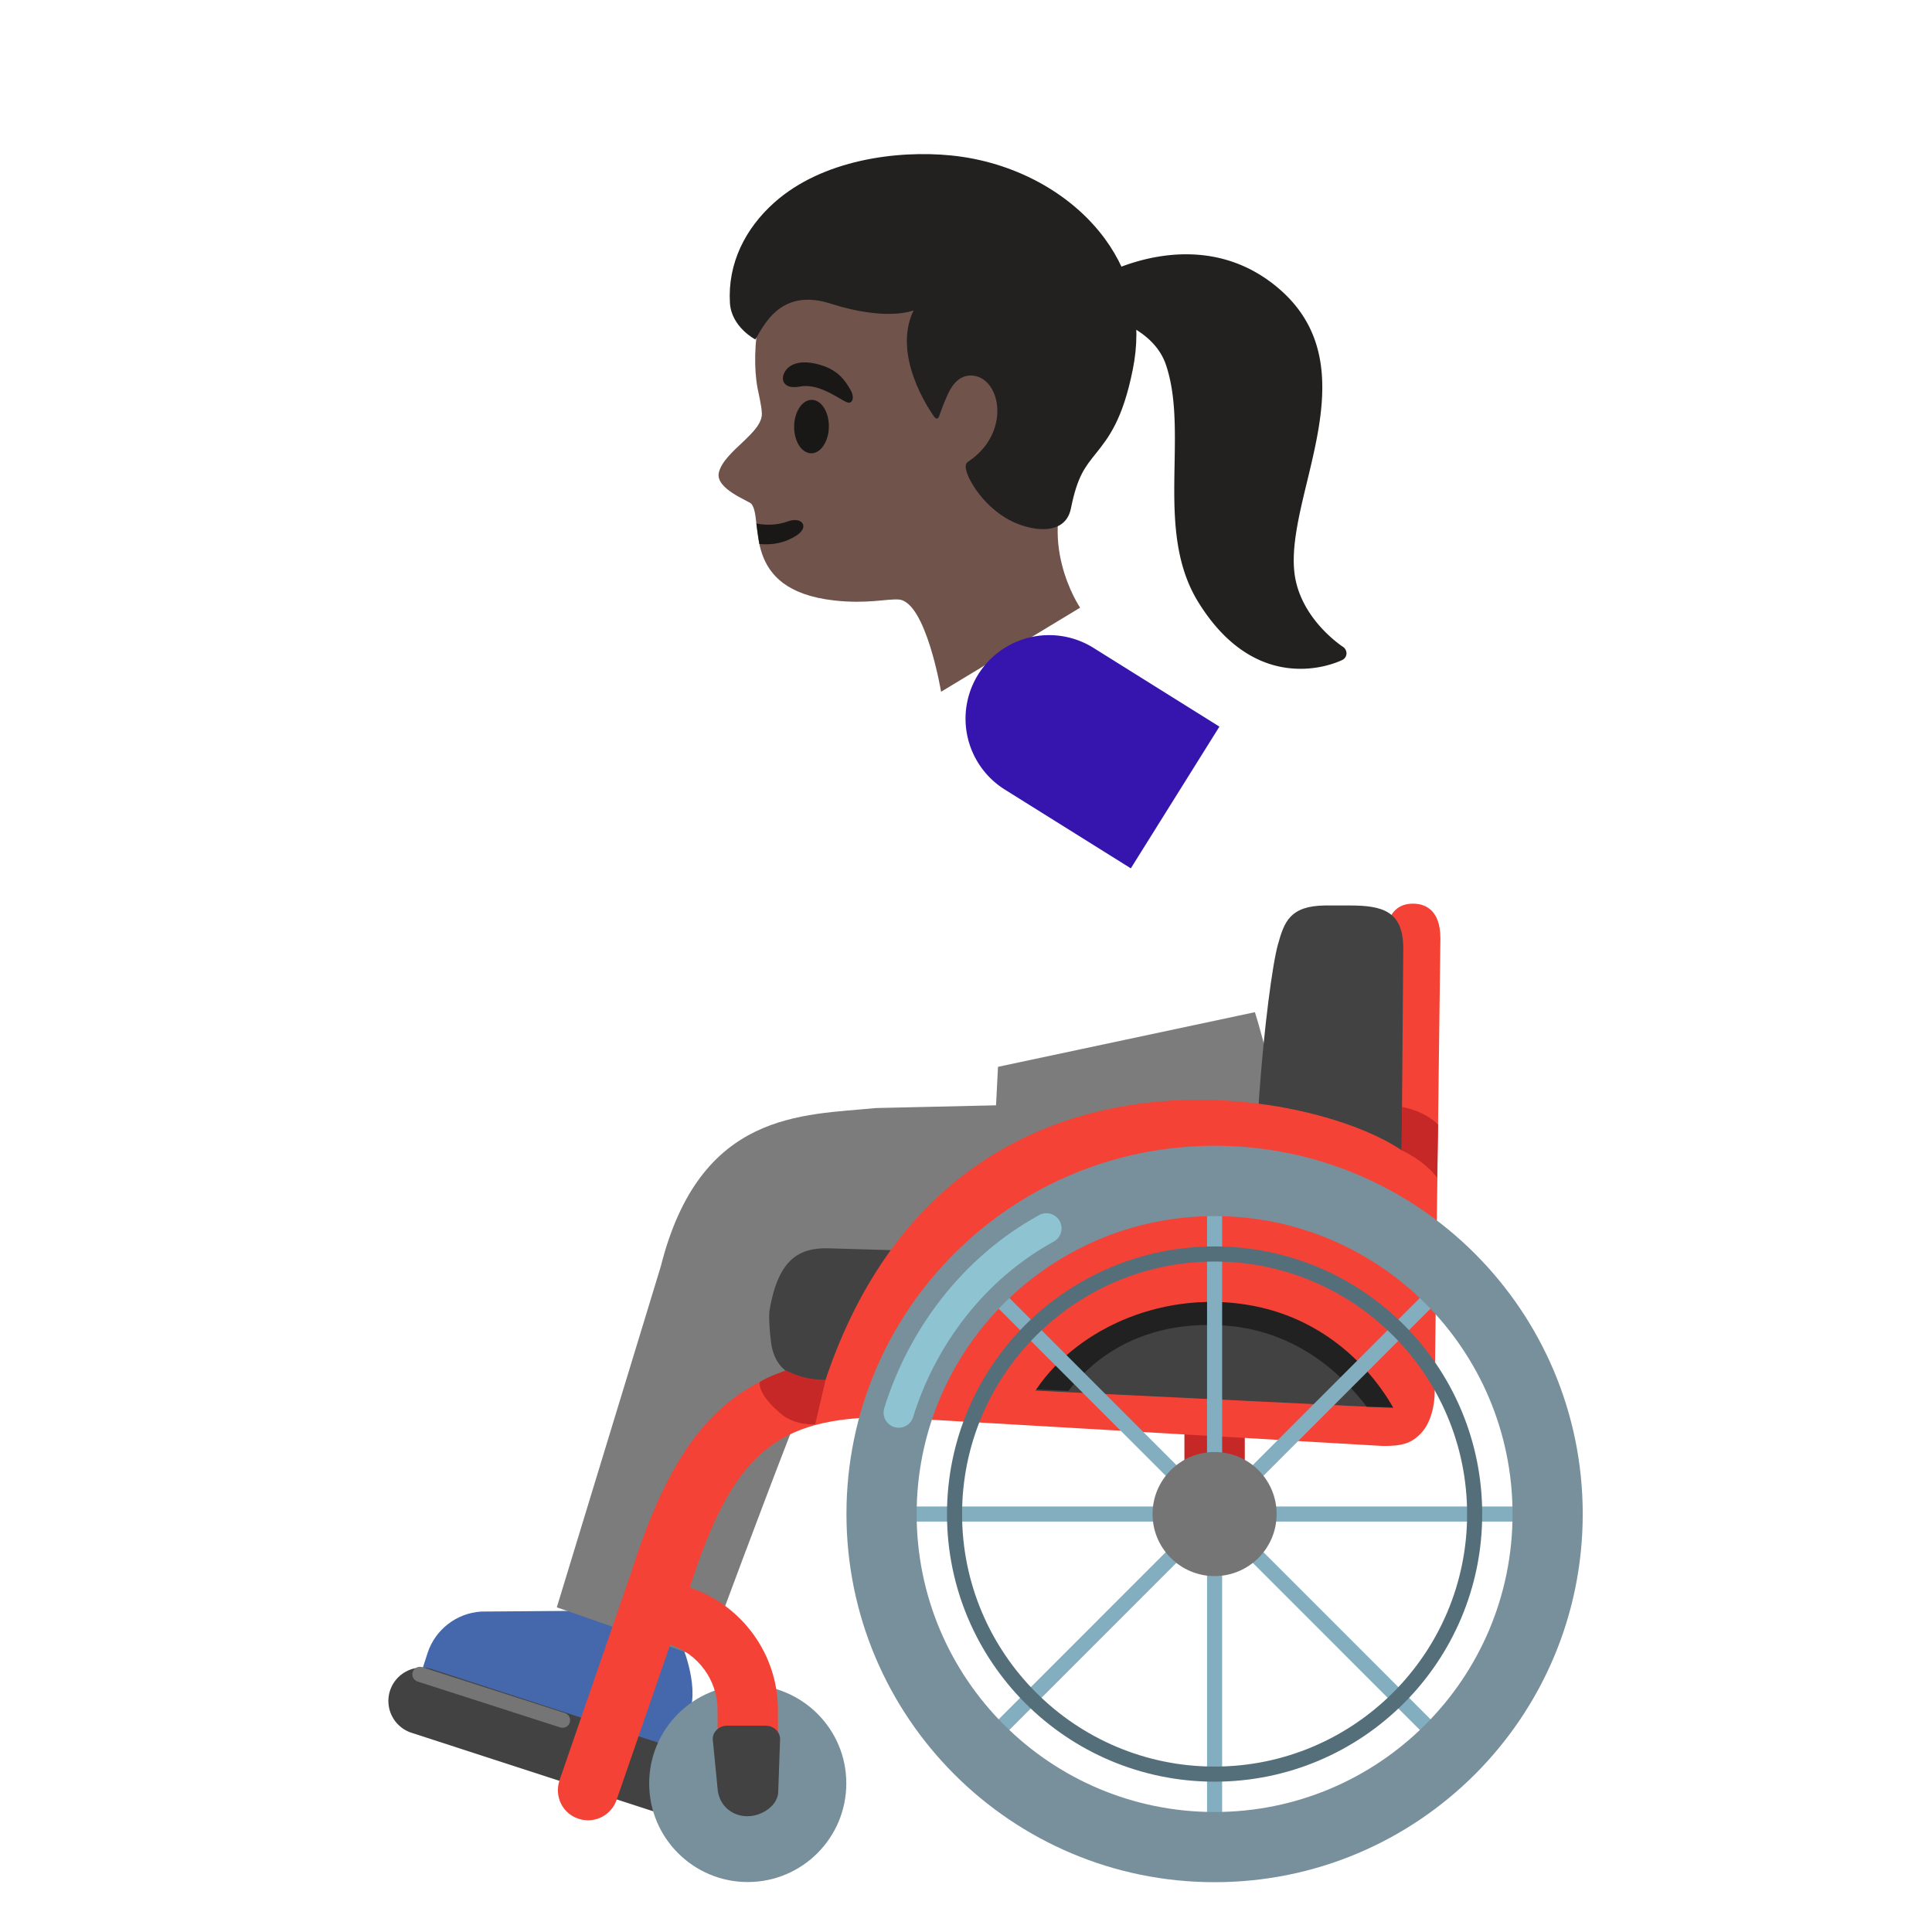 <svg xmlns="http://www.w3.org/2000/svg" width="3em" height="3em" viewBox="0 0 128 128"><path fill="#232020" d="M88.97 42.85c-.03-.02-2.58-1.67-3.14-4.46c-.36-1.79.18-4.06.76-6.45c1.1-4.55 2.35-9.7-2.4-13.25c-5.17-3.86-11.15-.46-11.21-.43a.5.5 0 0 0-.25.44l.02 1.77c0 .24.17.44.4.49c.03.01 3.23.69 4.09 3.19c.66 1.94.62 4.18.58 6.56c-.06 3.18-.12 6.46 1.58 9.2c2.22 3.58 4.83 4.4 6.76 4.4c1.62 0 2.76-.58 2.78-.59c.16-.08.26-.24.27-.42c0-.19-.09-.35-.24-.45"/><radialGradient id="" cx="79.224" cy="99.207" r="13.177" gradientTransform="matrix(1 0 0 -1 0 130)" gradientUnits="userSpaceOnUse"><stop offset=".526" stop-color="#444140" stop-opacity="0"/><stop offset="1" stop-color="#444140"/></radialGradient><path fill="url(#)" d="M86.6 31.94c-.05.19-.09.38-.14.57l-8.72-5.87c-.08-.87-.23-1.71-.5-2.49c-.86-2.5-4.06-3.19-4.09-3.19a.5.5 0 0 1-.4-.49l-.02-1.77c0-.18.09-.34.25-.43c.06-.04 6.05-3.43 11.22.42c4.74 3.55 3.49 8.7 2.4 13.25"/><radialGradient id="" cx="88.671" cy="89.037" r="15.836" gradientTransform="matrix(1 0 0 -1 0 130)" gradientUnits="userSpaceOnUse"><stop offset="0" stop-color="#444140"/><stop offset=".526" stop-color="#444140" stop-opacity="0"/></radialGradient><path fill="url(#)" d="M89.2 43.3c-.01.18-.11.34-.27.42c-.03.01-1.16.59-2.78.59c-1.93 0-4.54-.82-6.76-4.4c-1.7-2.74-1.64-6.02-1.58-9.19c.02-1.42.05-2.8-.08-4.08l8.72 5.87c-.52 2.18-.96 4.23-.63 5.89c.57 2.79 3.12 4.44 3.14 4.46c.15.09.24.26.24.44"/><path fill="#70534A" d="M72.59 18.83c-2.37-4.24-8-7.71-12.82-7.14c-5.4.64-8.46 4.37-9.44 9.23c-.36 1.76-.38 3.53-.14 4.8c.03.15.28 1.26.28 1.6c.14 1.33-2.47 2.52-2.84 3.97c-.28 1.09 1.98 1.89 2.15 2.09c.85 1.02-.78 5.69 5.47 6.4c2.18.25 3.54-.12 4.3-.06c1.8.15 2.8 6.11 2.8 6.11l9.21-5.57s-3.07-4.51-.39-9.14c2.59-3.68 2.94-9.56 1.42-12.29"/><path fill="#1A1717" d="M50.31 36.04c.87.09 1.74-.08 2.5-.59c.83-.56.31-1.25-.63-.9c-.57.21-1.36.29-2.07.13z"/><path fill="#232020" d="M73.18 15.79c-2.24-3.03-6.04-5.08-10.16-5.49c-3.58-.36-8.54.28-11.72 3.12c-1.91 1.7-3.1 4.02-2.94 6.66c.1 1.59 1.68 2.41 1.68 2.41l.08-.13s.01-.02.03-.05l.14-.25c.5-.8 1.66-2.93 4.72-1.95c3.78 1.21 5.52.45 5.52.45c-1.45 2.99 1.06 6.62 1.34 7.02c.15.21.28.2.35-.01c.17-.49.5-1.36.74-1.77c.78-1.37 1.9-.81 1.91-.81c1.53.62 1.92 3.84-.72 5.59c-.06.04-.21.14-.16.47c.12.81 1.53 3.12 3.85 3.8c.31.09.58.15.83.18c1.32.15 2.08-.36 2.28-1.34c.43-2.14.93-2.74 1.65-3.64c.83-1.04 1.78-2.22 2.45-5.57c.64-3.16-.01-6.17-1.87-8.69"/><radialGradient id="" cx="61.566" cy="107.147" r="15.616" gradientTransform="matrix(1 0 0 -1 0 130)" gradientUnits="userSpaceOnUse"><stop offset=".526" stop-color="#444140" stop-opacity="0"/><stop offset="1" stop-color="#444140"/></radialGradient><path fill="url(#)" d="M73.18 15.79c-2.24-3.03-6.04-5.08-10.16-5.49c-3.58-.36-8.54.28-11.72 3.12c-1.91 1.7-3.1 4.02-2.94 6.66c.1 1.59 1.68 2.41 1.68 2.41l.08-.13s.01-.02.03-.05l.14-.25c.5-.8 1.66-2.93 4.72-1.95c3.78 1.21 5.52.45 5.52.45c-1.45 2.99 1.06 6.62 1.34 7.02c.15.21.28.2.35-.01c.17-.49.5-1.36.74-1.77c.78-1.37 1.9-.81 1.91-.81c1.53.62 1.92 3.84-.72 5.59c-.06.04-.21.14-.16.47c.12.81 1.53 3.12 3.85 3.8c.31.09.58.15.83.18c1.32.15 2.08-.36 2.28-1.34c.43-2.14.93-2.74 1.65-3.64c.83-1.04 1.78-2.22 2.45-5.57c.64-3.16-.01-6.17-1.87-8.69"/><ellipse cx="53.76" cy="28.26" fill="#1A1717" rx="1.77" ry="1.15" transform="rotate(-89.209 53.763 28.259)"/><path fill="#1A1717" d="M52.99 25.61c-1.15.22-1.34-.55-.91-1.1c.32-.41 1.03-.71 2.31-.32c1.21.36 1.64 1.12 1.93 1.59c.29.46.21.89-.08.9c-.39 0-1.83-1.34-3.25-1.07"/><path fill="#4568AD" d="M43.43 116.74c.6.19 1.25-.14 1.44-.74l.85-2.67c.58-1.81-.59-4.47-.59-4.47l-6.64-2.14l-6.61.05c-1.63.1-3.04 1.19-3.55 2.74l-.39 1.2c-.17.53.12 1.09.65 1.26z"/><path fill="#7C7C7C" d="m83.14 67.06l-17.02 3.62l-.13 2.55l-7.94.18c-4.88.48-11.67.17-14.27 10.49l-6.89 22.59l9.85 3.43s7.9-21.46 8.4-21.43c.5.02 15.14.81 24.77-.5c9.6-1.29 3.23-20.93 3.23-20.93"/><radialGradient id="" cx="67.56" cy="75.887" r="19.484" gradientTransform="scale(1 -1)rotate(18.161 475.103 10.053)" gradientUnits="userSpaceOnUse"><stop offset=".364" stop-color="#651FFF"/><stop offset=".812" stop-color="#5914F2"/><stop offset="1" stop-color="#530EEB"/></radialGradient><path fill="url(#)" d="M64.09 72.18c1.55-12.08-1.22-12.23-3.31-20.12c-1.06-4 .37-8.61 1.95-10.5c3.47-3.15 7.2-3.97 10.19-1.2c5.89 5.48 12.5 26.92 12.5 26.92c-4.71 8.68-21.33 4.9-21.33 4.9"/><path fill="#C62828" d="M78.47 93.17h4v7.14h-4z"/><path fill="#424242" d="m43.24 119.99l-15.98-5.19a2.216 2.216 0 0 1-1.42-2.79c.38-1.16 1.63-1.8 2.79-1.42l15.98 5.19c1.16.38 1.8 1.63 1.42 2.79a2.216 2.216 0 0 1-2.79 1.42"/><path fill="#78909C" d="M49.54 111.63c-3.61 0-6.53 2.93-6.53 6.53c0 3.61 2.93 6.53 6.53 6.53c3.61 0 6.53-2.93 6.53-6.53c.01-3.6-2.92-6.53-6.53-6.53"/><path fill="#F44336" d="M93.62 59.87c-1.81 0-1.81 1.94-1.81 2.59l-.25 29.21l-32.67-1.77c-9.36 0-13.66 3.58-17.04 14.18l-4.78 13.87c-.17.5-.14 1.05.09 1.53s.64.84 1.15 1.01c.21.07.43.11.65.11c.85 0 1.61-.54 1.89-1.35l3.55-10.29c1.84.6 3.14 2.35 3.14 4.32v4.88c0 1.1.9 2 2 2s2-.9 2-2v-4.88c0-3.68-2.38-6.94-5.84-8.1c2.84-8.85 5.68-11.28 13.07-11.29l32.85 1.91c1.25 0 1.92-.14 2.63-.96c.79-.95.8-2.47.8-2.48l.38-30.19c0-2-1.13-2.3-1.81-2.3"/><path fill="#424242" d="M49.52 120.33c-.99 0-1.8-.66-1.96-1.65l-.33-3.35c-.08-.53.37-1 .95-1h2.54c.57 0 1.01.45.96.97l-.12 3.39c0 .9-1.05 1.64-2.04 1.64m43.45-57.49c0-2.46-1.34-2.85-3.55-2.85h-1.64c-2.31.03-2.69 1.07-3.11 2.57c-.75 2.67-2.18 16.77-1.07 20.67c.03.1.08.22.12.32l-28.96-.85c-1.73 0-3.19.63-3.77 4.09c0 0-.11.44.09 2.12s1.31 2.44 2.76 2.51l38.84 1.88l-.05-.13c.06.05.1.08.1.08z"/><path fill="#212121" d="M70.79 92.15c2.22-2.9 5.67-4.56 10.02-4.35c5.04.23 8.15 3.31 9.74 5.4l3.4.07c.07-3.89.26-13.9.26-13.9c-2.54-4.26-29.74-11.62-38.87 12.08z"/><path fill="#F44336" d="m92.66 93.95l1.81-.56c0-2.09-.26-15.91-.26-15.91c-2.67-4.46-31.97-12.63-40.07 15.72l5.24-.02l8.37.49c2.02-4.53 7.42-7.66 13.19-7.4c8.58.4 11.72 7.68 11.72 7.68"/><radialGradient id="" cx="76.47" cy="100.306" r="1.107" gradientTransform="translate(4)" gradientUnits="userSpaceOnUse"><stop offset="0" stop-color="#78909C"/><stop offset=".562" stop-color="#617A86"/><stop offset="1" stop-color="#546E7A"/></radialGradient><path fill="url(#)" d="M80.47 101.41c-.61 0-1.11-.5-1.11-1.11s.5-1.11 1.11-1.11s1.11.5 1.11 1.11s-.5 1.11-1.11 1.11"/><path fill="#82AEC0" d="M80.47 99.7c.33 0 .61.27.61.61c0 .33-.27.61-.61.61s-.61-.27-.61-.61s.28-.61.61-.61m0-1a1.609 1.609 0 1 0 0 3.22a1.609 1.609 0 1 0 0-3.22"/><path fill="none" stroke="#82AEC0" stroke-linecap="round" stroke-miterlimit="10" d="M80.47 79.6v41.42m14.64-35.36l-29.28 29.29m29.28 0L65.83 85.66m-6.07 14.65h41.42"/><path fill="#78909C" d="M80.47 75.91c-13.47 0-24.39 10.92-24.39 24.39S67 124.7 80.47 124.7s24.39-10.92 24.39-24.39s-10.92-24.4-24.39-24.4m0 44.14c-10.9 0-19.74-8.84-19.74-19.74s8.84-19.74 19.74-19.74s19.74 8.84 19.74 19.74s-8.84 19.74-19.74 19.74"/><path fill="#546E7A" d="M80.47 83.58c9.22 0 16.73 7.5 16.73 16.73s-7.5 16.73-16.73 16.73s-16.73-7.5-16.73-16.73s7.51-16.73 16.73-16.73m0-1c-9.79 0-17.73 7.94-17.73 17.73s7.94 17.73 17.73 17.73s17.73-7.94 17.73-17.73s-7.94-17.73-17.73-17.73"/><circle cx="80.47" cy="100.31" r="4.11" fill="#757575"/><path fill="none" stroke="#757575" stroke-linecap="round" stroke-miterlimit="10" d="m27.82 110.93l9.45 3.04"/><path fill="#C62828" d="M92.86 76.21s1.49.66 2.35 1.81l.07-3.51c-.96-.96-2.39-1.17-2.39-1.17zM54.7 91.41l-.69 2.95s-1.28.12-2.23-.66c-1.64-1.35-1.45-2.12-1.45-2.12c.45-.35 1.73-.78 1.73-.78s.72.35 1.38.49s1.26.12 1.26.12"/><path fill="none" stroke="#94D1E0" stroke-linecap="round" stroke-miterlimit="10" stroke-width="2" d="M59.54 93.59c1.51-4.89 4.89-9.53 9.79-12.21" opacity=".8"/><linearGradient id="" x1="85.935" x2="73.935" y1="62.921" y2="71.293" gradientTransform="matrix(1 0 0 -1 0 130)" gradientUnits="userSpaceOnUse"><stop offset=".5" stop-color="#70534A"/><stop offset="1" stop-color="#5C4037"/></linearGradient><path fill="url(#)" d="m74.85 47.14l-5.16 5.54l9.88 6.89l-3.68 13.42l4.41 1.78s5.14-11.34 6.1-13.23c1.58-3.14 1.44-5.08-.53-7.32c-1.05-1.18-11.02-7.08-11.02-7.08"/><linearGradient id="" x1="74.226" x2="75.343" y1="48.68" y2="51.285" gradientTransform="matrix(1 0 0 -1 0 130)" gradientUnits="userSpaceOnUse"><stop offset="0" stop-color="#70534A"/><stop offset="1" stop-color="#5C4037"/></linearGradient><path fill="url(#)" d="M80.63 73.49c-.23-.18-.43-.35-.62-.51c-.39-.33-.76-.64-1.35-1.01c-.72-.44-4.15.93-4.93 1.22c-.26.1-.5.19-.72.29c-.3.13-.53.36-.63.63c-.04.05-.08.11-.12.2c-.01.04-.02.07-.02.11c0 .01-.25 1.5-.65 2.31c-.16.31-.07.84.26.96c0 0-.19.77-.33 1.16c-.17.46-.12.61-.14.82c-.04.36.1.63.36.8c.32.21.44.08.59.19s.1.29.14.5c.11.56.58.71.77.73c.62.06.8-.33.91-.33c.2.01.24.18.26.31c.06.28.36.43.64.52c.73.08 1.26-.54 1.28-.44c.08.37.72.65 1.09.5c.31-.13.5.12 2.35-2.72c.37-.5.97-1.84 1.37-3.12l.19-.61c.3-.96.03-1.94-.7-2.51"/><linearGradient id="" x1="75.552" x2="73.319" y1="52.205" y2="48.298" gradientTransform="matrix(1 0 0 -1 0 130)" gradientUnits="userSpaceOnUse"><stop offset=".5" stop-color="#70534A"/><stop offset="1" stop-color="#5C4037"/></linearGradient><path fill="url(#)" d="M78.94 71.88c-1.76-.67-6.6 1.02-6.72 2.61c-.03.36.46.92.9.73c0 0 0 .43.03.53c.14.54.76.57.95.6c.35.05.52.13.53.48c.01.33.23.7.52.87c.32.18.57.22.96.12c.18-.05.28.06.34.24c.08.25.28.59.49.69c.39.2.64.16.92.15c.18 0 .26.02.38.16c.09.12.08.59.39.76c1.39.73 2.2-2.24 2.73-3.97c.39-1.26-.43-3.21-2.42-3.97"/><path fill="#3615AF" d="m74.92 57.53l5.87-9.39l-8.35-5.22a5.54 5.54 0 0 0-7.63 1.76a5.54 5.54 0 0 0 1.76 7.63z"/></svg>